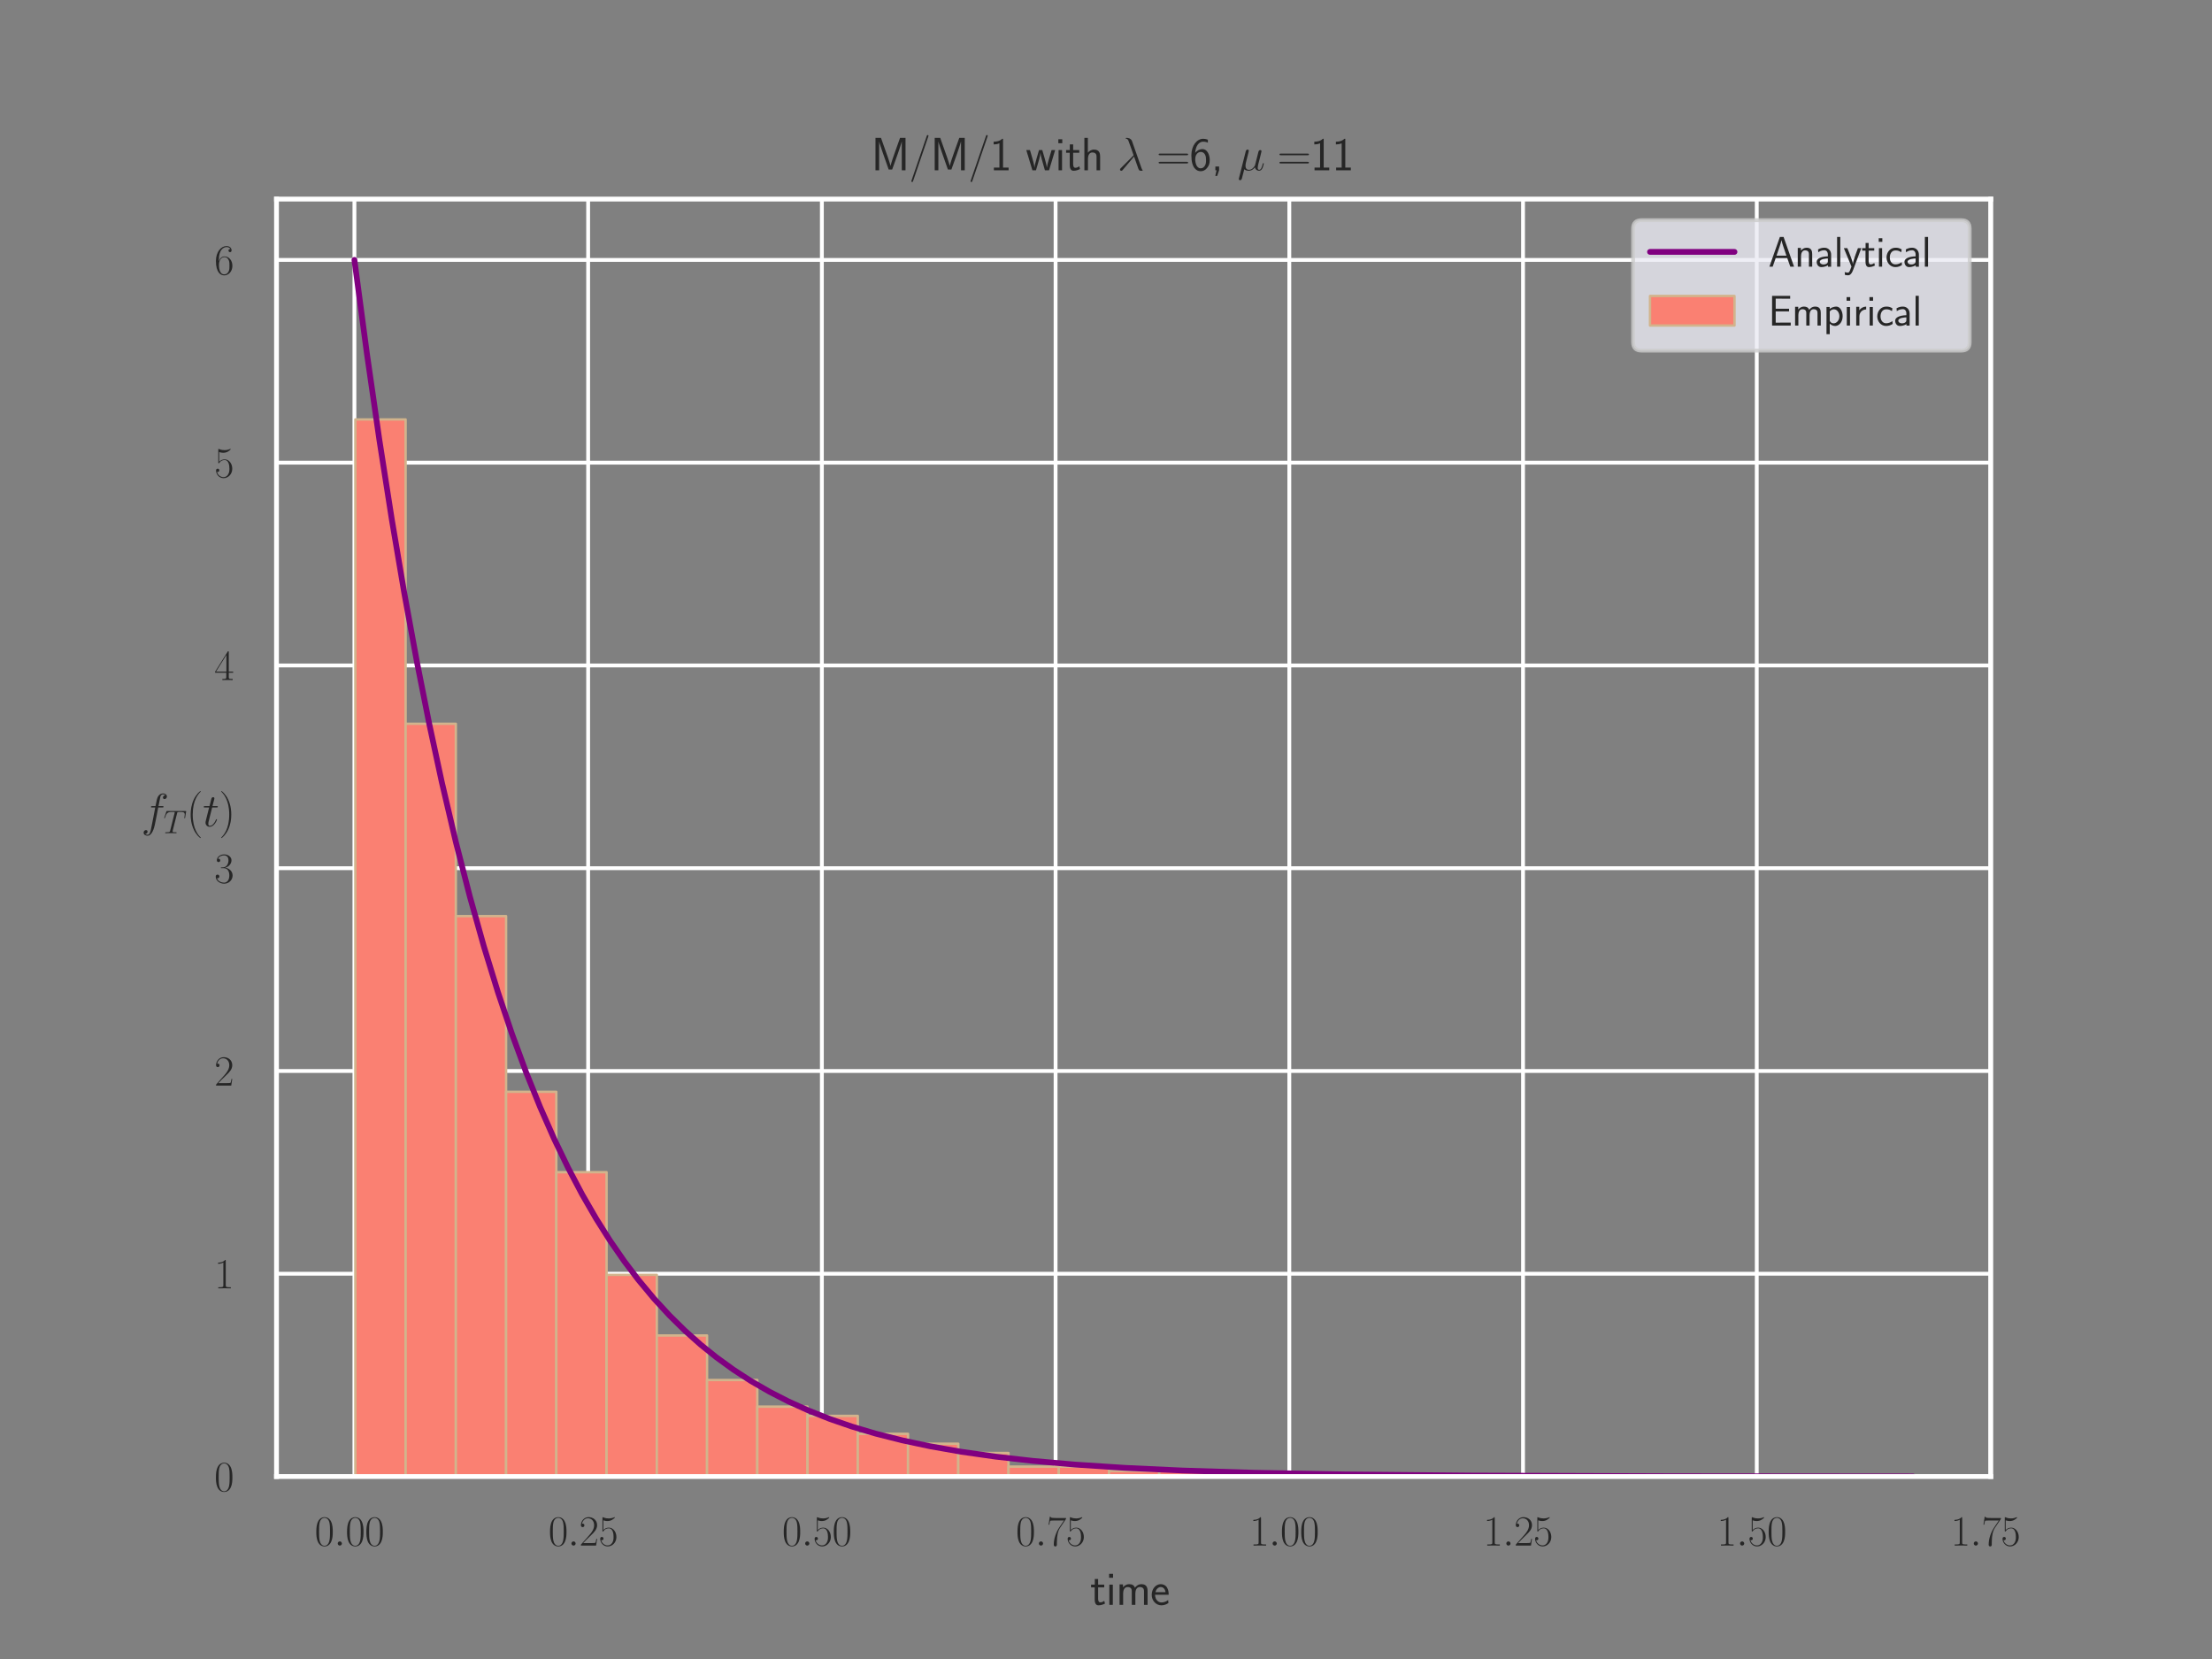 <?xml version="1.0" encoding="utf-8" standalone="no"?>
<!DOCTYPE svg PUBLIC "-//W3C//DTD SVG 1.1//EN"
  "http://www.w3.org/Graphics/SVG/1.1/DTD/svg11.dtd">
<svg xmlns:xlink="http://www.w3.org/1999/xlink" width="460.8pt" height="345.6pt" viewBox="0 0 460.8 345.6" xmlns="http://www.w3.org/2000/svg" version="1.1">
 <rect x="0" y="0" width="460.8" height="345.6" fill="#808080" stroke="none"/>
 <defs>
  <style type="text/css">*{stroke-linejoin: round; stroke-linecap: butt}</style>
 </defs>
 <g id="figure_1">
  <g id="patch_1">
   <path d="M 0 345.6 
L 460.8 345.6 
L 460.8 0 
L 0 0 
L 0 345.6 
z
" style="fill: none"/>
  </g>
  <g id="axes_1">
   <g id="patch_2">
    <path d="M 57.6 307.584 
L 414.72 307.584 
L 414.72 41.472 
L 57.6 41.472 
L 57.6 307.584 
z
" style="fill: none"/>
   </g>
   <g id="matplotlib.axis_1">
    <g id="xtick_1">
     <g id="line2d_1">
      <path d="M 73.833 307.584 
L 73.833 41.472 
" clip-path="url(#p1c83ffc268)" style="fill: none; stroke: #ffffff; stroke-width: 0.8; stroke-linecap: round"/>
     </g>
     <g id="text_1">
      <!-- $\mathdefault{0.00}$ -->
      <g style="fill: #262626" transform="translate(65.553 321.972) scale(0.088 -0.088)">
       <defs>
        <path id="CMR17-30" d="M 2688 2038 
C 2688 2430 2682 3099 2413 3613 
C 2176 4063 1798 4224 1466 4224 
C 1158 4224 768 4082 525 3620 
C 269 3137 243 2539 243 2038 
C 243 1671 250 1112 448 623 
C 723 -39 1216 -128 1466 -128 
C 1760 -128 2208 -7 2470 604 
C 2662 1048 2688 1568 2688 2038 
z
M 1466 -26 
C 1056 -26 813 328 723 816 
C 653 1196 653 1749 653 2109 
C 653 2604 653 3015 736 3407 
C 858 3954 1216 4121 1466 4121 
C 1728 4121 2067 3947 2189 3420 
C 2272 3054 2278 2623 2278 2109 
C 2278 1691 2278 1176 2202 797 
C 2067 96 1690 -26 1466 -26 
z
" transform="scale(0.016)"/>
        <path id="CMMI12-3a" d="M 1178 307 
C 1178 492 1024 620 870 620 
C 685 620 557 467 557 313 
C 557 128 710 0 864 0 
C 1050 0 1178 153 1178 307 
z
" transform="scale(0.016)"/>
       </defs>
       <use xlink:href="#CMR17-30" transform="scale(0.996)"/>
       <use xlink:href="#CMMI12-3a" transform="translate(45.69 0) scale(0.996)"/>
       <use xlink:href="#CMR17-30" transform="translate(72.788 0) scale(0.996)"/>
       <use xlink:href="#CMR17-30" transform="translate(118.478 0) scale(0.996)"/>
      </g>
     </g>
    </g>
    <g id="xtick_2">
     <g id="line2d_2">
      <path d="M 122.521 307.584 
L 122.521 41.472 
" clip-path="url(#p1c83ffc268)" style="fill: none; stroke: #ffffff; stroke-width: 0.8; stroke-linecap: round"/>
     </g>
     <g id="text_2">
      <!-- $\mathdefault{0.25}$ -->
      <g style="fill: #262626" transform="translate(114.241 321.972) scale(0.088 -0.088)">
       <defs>
        <path id="CMR17-32" d="M 2669 990 
L 2554 990 
C 2490 537 2438 460 2413 422 
C 2381 371 1920 371 1830 371 
L 602 371 
C 832 620 1280 1073 1824 1596 
C 2214 1966 2669 2400 2669 3033 
C 2669 3788 2067 4224 1395 4224 
C 691 4224 262 3603 262 3027 
C 262 2777 448 2745 525 2745 
C 589 2745 781 2783 781 3007 
C 781 3206 614 3264 525 3264 
C 486 3264 448 3257 422 3244 
C 544 3788 915 4057 1306 4057 
C 1862 4057 2227 3616 2227 3033 
C 2227 2477 1901 1998 1536 1583 
L 262 147 
L 262 0 
L 2515 0 
L 2669 990 
z
" transform="scale(0.016)"/>
        <path id="CMR17-35" d="M 730 3750 
C 794 3724 1056 3641 1325 3641 
C 1920 3641 2246 3961 2432 4140 
C 2432 4191 2432 4224 2394 4224 
C 2387 4224 2374 4224 2323 4198 
C 2099 4102 1837 4032 1517 4032 
C 1325 4032 1037 4055 723 4191 
C 653 4224 640 4224 634 4224 
C 602 4224 595 4217 595 4090 
L 595 2231 
C 595 2113 595 2080 659 2080 
C 691 2080 704 2093 736 2139 
C 941 2435 1222 2560 1542 2560 
C 1766 2560 2246 2415 2246 1293 
C 2246 1087 2246 716 2054 422 
C 1894 159 1645 25 1370 25 
C 947 25 518 319 403 812 
C 429 806 480 793 506 793 
C 589 793 749 838 749 1036 
C 749 1209 627 1280 506 1280 
C 358 1280 262 1190 262 1011 
C 262 454 704 -128 1382 -128 
C 2042 -128 2669 441 2669 1267 
C 2669 2054 2170 2662 1549 2662 
C 1222 2662 947 2540 730 2304 
L 730 3750 
z
" transform="scale(0.016)"/>
       </defs>
       <use xlink:href="#CMR17-30" transform="scale(0.996)"/>
       <use xlink:href="#CMMI12-3a" transform="translate(45.69 0) scale(0.996)"/>
       <use xlink:href="#CMR17-32" transform="translate(72.788 0) scale(0.996)"/>
       <use xlink:href="#CMR17-35" transform="translate(118.478 0) scale(0.996)"/>
      </g>
     </g>
    </g>
    <g id="xtick_3">
     <g id="line2d_3">
      <path d="M 171.21 307.584 
L 171.21 41.472 
" clip-path="url(#p1c83ffc268)" style="fill: none; stroke: #ffffff; stroke-width: 0.8; stroke-linecap: round"/>
     </g>
     <g id="text_3">
      <!-- $\mathdefault{0.50}$ -->
      <g style="fill: #262626" transform="translate(162.929 321.972) scale(0.088 -0.088)">
       <use xlink:href="#CMR17-30" transform="scale(0.996)"/>
       <use xlink:href="#CMMI12-3a" transform="translate(45.69 0) scale(0.996)"/>
       <use xlink:href="#CMR17-35" transform="translate(72.788 0) scale(0.996)"/>
       <use xlink:href="#CMR17-30" transform="translate(118.478 0) scale(0.996)"/>
      </g>
     </g>
    </g>
    <g id="xtick_4">
     <g id="line2d_4">
      <path d="M 219.898 307.584 
L 219.898 41.472 
" clip-path="url(#p1c83ffc268)" style="fill: none; stroke: #ffffff; stroke-width: 0.8; stroke-linecap: round"/>
     </g>
     <g id="text_4">
      <!-- $\mathdefault{0.75}$ -->
      <g style="fill: #262626" transform="translate(211.618 321.972) scale(0.088 -0.088)">
       <defs>
        <path id="CMR17-37" d="M 2886 3955 
L 2886 4096 
L 1382 4096 
C 634 4096 621 4166 595 4288 
L 480 4288 
L 294 3104 
L 410 3104 
C 429 3226 474 3552 550 3673 
C 589 3724 1062 3724 1171 3724 
L 2579 3724 
L 1869 2670 
C 1395 1961 1069 1003 1069 166 
C 1069 89 1069 -128 1299 -128 
C 1530 -128 1530 89 1530 172 
L 1530 466 
C 1530 1514 1709 2204 2003 2644 
L 2886 3955 
z
" transform="scale(0.016)"/>
       </defs>
       <use xlink:href="#CMR17-30" transform="scale(0.996)"/>
       <use xlink:href="#CMMI12-3a" transform="translate(45.69 0) scale(0.996)"/>
       <use xlink:href="#CMR17-37" transform="translate(72.788 0) scale(0.996)"/>
       <use xlink:href="#CMR17-35" transform="translate(118.478 0) scale(0.996)"/>
      </g>
     </g>
    </g>
    <g id="xtick_5">
     <g id="line2d_5">
      <path d="M 268.587 307.584 
L 268.587 41.472 
" clip-path="url(#p1c83ffc268)" style="fill: none; stroke: #ffffff; stroke-width: 0.8; stroke-linecap: round"/>
     </g>
     <g id="text_5">
      <!-- $\mathdefault{1.00}$ -->
      <g style="fill: #262626" transform="translate(260.306 321.972) scale(0.088 -0.088)">
       <defs>
        <path id="CMR17-31" d="M 1702 4083 
C 1702 4217 1696 4224 1606 4224 
C 1357 3927 979 3833 621 3820 
C 602 3820 570 3820 563 3808 
C 557 3795 557 3782 557 3648 
C 755 3648 1088 3686 1344 3839 
L 1344 467 
C 1344 243 1331 166 781 166 
L 589 166 
L 589 0 
C 896 6 1216 12 1523 12 
C 1830 12 2150 6 2458 0 
L 2458 166 
L 2266 166 
C 1715 166 1702 236 1702 467 
L 1702 4083 
z
" transform="scale(0.016)"/>
       </defs>
       <use xlink:href="#CMR17-31" transform="scale(0.996)"/>
       <use xlink:href="#CMMI12-3a" transform="translate(45.69 0) scale(0.996)"/>
       <use xlink:href="#CMR17-30" transform="translate(72.788 0) scale(0.996)"/>
       <use xlink:href="#CMR17-30" transform="translate(118.478 0) scale(0.996)"/>
      </g>
     </g>
    </g>
    <g id="xtick_6">
     <g id="line2d_6">
      <path d="M 317.275 307.584 
L 317.275 41.472 
" clip-path="url(#p1c83ffc268)" style="fill: none; stroke: #ffffff; stroke-width: 0.8; stroke-linecap: round"/>
     </g>
     <g id="text_6">
      <!-- $\mathdefault{1.25}$ -->
      <g style="fill: #262626" transform="translate(308.995 321.972) scale(0.088 -0.088)">
       <use xlink:href="#CMR17-31" transform="scale(0.996)"/>
       <use xlink:href="#CMMI12-3a" transform="translate(45.69 0) scale(0.996)"/>
       <use xlink:href="#CMR17-32" transform="translate(72.788 0) scale(0.996)"/>
       <use xlink:href="#CMR17-35" transform="translate(118.478 0) scale(0.996)"/>
      </g>
     </g>
    </g>
    <g id="xtick_7">
     <g id="line2d_7">
      <path d="M 365.963 307.584 
L 365.963 41.472 
" clip-path="url(#p1c83ffc268)" style="fill: none; stroke: #ffffff; stroke-width: 0.8; stroke-linecap: round"/>
     </g>
     <g id="text_7">
      <!-- $\mathdefault{1.50}$ -->
      <g style="fill: #262626" transform="translate(357.683 321.972) scale(0.088 -0.088)">
       <use xlink:href="#CMR17-31" transform="scale(0.996)"/>
       <use xlink:href="#CMMI12-3a" transform="translate(45.69 0) scale(0.996)"/>
       <use xlink:href="#CMR17-35" transform="translate(72.788 0) scale(0.996)"/>
       <use xlink:href="#CMR17-30" transform="translate(118.478 0) scale(0.996)"/>
      </g>
     </g>
    </g>
    <g id="xtick_8">
     <g id="line2d_8">
      <path d="M 414.652 307.584 
L 414.652 41.472 
" clip-path="url(#p1c83ffc268)" style="fill: none; stroke: #ffffff; stroke-width: 0.8; stroke-linecap: round"/>
     </g>
     <g id="text_8">
      <!-- $\mathdefault{1.75}$ -->
      <g style="fill: #262626" transform="translate(406.372 321.972) scale(0.088 -0.088)">
       <use xlink:href="#CMR17-31" transform="scale(0.996)"/>
       <use xlink:href="#CMMI12-3a" transform="translate(45.69 0) scale(0.996)"/>
       <use xlink:href="#CMR17-37" transform="translate(72.788 0) scale(0.996)"/>
       <use xlink:href="#CMR17-35" transform="translate(118.478 0) scale(0.996)"/>
      </g>
     </g>
    </g>
    <g id="text_9">
     <!-- time -->
     <g style="fill: #262626" transform="translate(227.124 334.319) scale(0.096 -0.096)">
      <defs>
       <path id="CMSS17-74" d="M 1069 2380 
L 1901 2380 
L 1901 2752 
L 1069 2752 
L 1069 3520 
L 614 3520 
L 614 2752 
L 109 2752 
L 109 2380 
L 602 2380 
L 602 751 
C 602 384 685 -64 1107 -64 
C 1427 -64 1722 25 2003 172 
L 1901 551 
C 1747 416 1562 339 1363 339 
C 1082 339 1069 699 1069 860 
L 1069 2380 
z
" transform="scale(0.016)"/>
       <path id="CMSS17-69" d="M 979 4224 
L 442 4224 
L 442 3686 
L 979 3686 
L 979 4224 
z
M 947 2752 
L 474 2752 
L 474 0 
L 947 0 
L 947 2752 
z
" transform="scale(0.016)"/>
       <path id="CMSS17-6d" d="M 4288 1878 
C 4288 2309 4179 2816 3462 2816 
C 2982 2816 2694 2515 2566 2328 
C 2451 2668 2182 2816 1798 2816 
C 1363 2816 1088 2566 941 2386 
L 941 2783 
L 474 2783 
L 474 0 
L 960 0 
L 960 1556 
C 960 1936 1101 2425 1555 2425 
C 2138 2425 2138 2013 2138 1826 
L 2138 0 
L 2624 0 
L 2624 1556 
C 2624 1936 2765 2425 3219 2425 
C 3802 2425 3802 2013 3802 1826 
L 3802 0 
L 4288 0 
L 4288 1878 
z
" transform="scale(0.016)"/>
       <path id="CMSS17-65" d="M 2502 1375 
C 2502 1587 2490 2001 2285 2347 
C 2061 2713 1696 2816 1421 2816 
C 755 2816 192 2184 192 1363 
C 192 579 774 -64 1510 -64 
C 1798 -64 2150 19 2470 249 
C 2470 275 2458 414 2451 421 
C 2451 433 2432 629 2432 655 
C 2125 408 1773 326 1517 326 
C 1107 326 666 667 646 1375 
L 2502 1375 
z
M 698 1728 
C 781 2086 1062 2425 1421 2425 
C 1517 2425 1965 2412 2080 1728 
L 698 1728 
z
" transform="scale(0.016)"/>
      </defs>
      <use xlink:href="#CMSS17-74" transform="scale(0.996)"/>
      <use xlink:href="#CMSS17-69" transform="translate(33.832 0) scale(0.996)"/>
      <use xlink:href="#CMSS17-6d" transform="translate(56.012 0) scale(0.996)"/>
      <use xlink:href="#CMSS17-65" transform="translate(130.242 0) scale(0.996)"/>
     </g>
    </g>
   </g>
   <g id="matplotlib.axis_2">
    <g id="ytick_1">
     <g id="line2d_9">
      <path d="M 57.6 307.584 
L 414.72 307.584 
" clip-path="url(#p1c83ffc268)" style="fill: none; stroke: #ffffff; stroke-width: 0.8; stroke-linecap: round"/>
     </g>
     <g id="text_10">
      <!-- $\mathdefault{0}$ -->
      <g style="fill: #262626" transform="translate(44.642 310.628) scale(0.088 -0.088)">
       <use xlink:href="#CMR17-30" transform="scale(0.996)"/>
      </g>
     </g>
    </g>
    <g id="ytick_2">
     <g id="line2d_10">
      <path d="M 57.6 265.344 
L 414.72 265.344 
" clip-path="url(#p1c83ffc268)" style="fill: none; stroke: #ffffff; stroke-width: 0.8; stroke-linecap: round"/>
     </g>
     <g id="text_11">
      <!-- $\mathdefault{1}$ -->
      <g style="fill: #262626" transform="translate(44.642 268.388) scale(0.088 -0.088)">
       <use xlink:href="#CMR17-31" transform="scale(0.996)"/>
      </g>
     </g>
    </g>
    <g id="ytick_3">
     <g id="line2d_11">
      <path d="M 57.6 223.104 
L 414.72 223.104 
" clip-path="url(#p1c83ffc268)" style="fill: none; stroke: #ffffff; stroke-width: 0.8; stroke-linecap: round"/>
     </g>
     <g id="text_12">
      <!-- $\mathdefault{2}$ -->
      <g style="fill: #262626" transform="translate(44.642 226.148) scale(0.088 -0.088)">
       <use xlink:href="#CMR17-32" transform="scale(0.996)"/>
      </g>
     </g>
    </g>
    <g id="ytick_4">
     <g id="line2d_12">
      <path d="M 57.6 180.864 
L 414.72 180.864 
" clip-path="url(#p1c83ffc268)" style="fill: none; stroke: #ffffff; stroke-width: 0.8; stroke-linecap: round"/>
     </g>
     <g id="text_13">
      <!-- $\mathdefault{3}$ -->
      <g style="fill: #262626" transform="translate(44.642 183.908) scale(0.088 -0.088)">
       <defs>
        <path id="CMR17-33" d="M 1414 2176 
C 1984 2176 2234 1673 2234 1094 
C 2234 322 1824 25 1453 25 
C 1114 25 563 193 390 691 
C 422 678 454 678 486 678 
C 640 678 755 780 755 947 
C 755 1132 614 1216 486 1216 
C 378 1216 211 1164 211 927 
C 211 335 787 -128 1466 -128 
C 2176 -128 2720 432 2720 1087 
C 2720 1718 2208 2176 1600 2246 
C 2086 2347 2554 2776 2554 3353 
C 2554 3856 2048 4224 1472 4224 
C 890 4224 378 3862 378 3347 
C 378 3123 544 3084 627 3084 
C 762 3084 877 3167 877 3334 
C 877 3500 762 3584 627 3584 
C 602 3584 570 3584 544 3571 
C 730 3999 1235 4076 1459 4076 
C 1683 4076 2106 3966 2106 3347 
C 2106 3167 2080 2851 1862 2574 
C 1670 2329 1453 2316 1242 2297 
C 1210 2297 1062 2284 1037 2284 
C 992 2278 966 2272 966 2227 
C 966 2182 973 2176 1101 2176 
L 1414 2176 
z
" transform="scale(0.016)"/>
       </defs>
       <use xlink:href="#CMR17-33" transform="scale(0.996)"/>
      </g>
     </g>
    </g>
    <g id="ytick_5">
     <g id="line2d_13">
      <path d="M 57.6 138.624 
L 414.72 138.624 
" clip-path="url(#p1c83ffc268)" style="fill: none; stroke: #ffffff; stroke-width: 0.8; stroke-linecap: round"/>
     </g>
     <g id="text_14">
      <!-- $\mathdefault{4}$ -->
      <g style="fill: #262626" transform="translate(44.642 141.668) scale(0.088 -0.088)">
       <defs>
        <path id="CMR17-34" d="M 2150 4147 
C 2150 4281 2144 4288 2029 4288 
L 128 1254 
L 128 1088 
L 1779 1088 
L 1779 460 
C 1779 230 1766 166 1318 166 
L 1197 166 
L 1197 0 
C 1402 12 1747 12 1965 12 
C 2182 12 2528 12 2733 0 
L 2733 166 
L 2611 166 
C 2163 166 2150 230 2150 460 
L 2150 1088 
L 2803 1088 
L 2803 1254 
L 2150 1254 
L 2150 4147 
z
M 1798 3723 
L 1798 1254 
L 256 1254 
L 1798 3723 
z
" transform="scale(0.016)"/>
       </defs>
       <use xlink:href="#CMR17-34" transform="scale(0.996)"/>
      </g>
     </g>
    </g>
    <g id="ytick_6">
     <g id="line2d_14">
      <path d="M 57.6 96.384 
L 414.72 96.384 
" clip-path="url(#p1c83ffc268)" style="fill: none; stroke: #ffffff; stroke-width: 0.8; stroke-linecap: round"/>
     </g>
     <g id="text_15">
      <!-- $\mathdefault{5}$ -->
      <g style="fill: #262626" transform="translate(44.642 99.428) scale(0.088 -0.088)">
       <use xlink:href="#CMR17-35" transform="scale(0.996)"/>
      </g>
     </g>
    </g>
    <g id="ytick_7">
     <g id="line2d_15">
      <path d="M 57.6 54.144 
L 414.72 54.144 
" clip-path="url(#p1c83ffc268)" style="fill: none; stroke: #ffffff; stroke-width: 0.8; stroke-linecap: round"/>
     </g>
     <g id="text_16">
      <!-- $\mathdefault{6}$ -->
      <g style="fill: #262626" transform="translate(44.642 57.188) scale(0.088 -0.088)">
       <defs>
        <path id="CMR17-36" d="M 678 2198 
C 678 3712 1395 4076 1811 4076 
C 1946 4076 2272 4049 2400 3782 
C 2298 3782 2106 3782 2106 3558 
C 2106 3385 2246 3328 2336 3328 
C 2394 3328 2566 3353 2566 3571 
C 2566 3987 2246 4224 1805 4224 
C 1043 4224 243 3411 243 2011 
C 243 257 966 -128 1478 -128 
C 2099 -128 2688 431 2688 1295 
C 2688 2101 2170 2688 1517 2688 
C 1126 2688 838 2430 678 1979 
L 678 2198 
z
M 1478 25 
C 691 25 691 1212 691 1450 
C 691 1914 909 2585 1504 2585 
C 1613 2585 1926 2585 2138 2140 
C 2253 1889 2253 1624 2253 1302 
C 2253 954 2253 696 2118 438 
C 1978 173 1773 25 1478 25 
z
" transform="scale(0.016)"/>
       </defs>
       <use xlink:href="#CMR17-36" transform="scale(0.996)"/>
      </g>
     </g>
    </g>
    <g id="text_17">
     <!-- $f_T(t)$ -->
     <g style="fill: #262626" transform="translate(29.421 172.137) scale(0.096 -0.096)">
      <defs>
       <path id="CMMI12-66" d="M 2854 2566 
C 2982 2566 3034 2566 3034 2687 
C 3034 2752 2982 2752 2867 2752 
L 2349 2752 
C 2470 3398 2560 3846 2611 4051 
C 2650 4204 2784 4351 2950 4351 
C 3085 4351 3219 4294 3283 4236 
C 3034 4211 2957 4025 2957 3916 
C 2957 3788 3053 3712 3174 3712 
C 3302 3712 3494 3820 3494 4064 
C 3494 4332 3226 4480 2944 4480 
C 2669 4480 2400 4275 2272 4025 
C 2157 3801 2093 3573 1946 2752 
L 1517 2752 
C 1395 2752 1331 2752 1331 2636 
C 1331 2566 1370 2566 1498 2566 
L 1907 2566 
C 1792 1977 1530 545 1382 -132 
C 1274 -685 1178 -1152 858 -1152 
C 838 -1152 653 -1152 538 -1031 
C 864 -1005 864 -724 864 -717 
C 864 -589 768 -512 646 -512 
C 518 -512 326 -621 326 -865 
C 326 -1140 608 -1280 858 -1280 
C 1510 -1280 1779 -113 1850 203 
C 1965 691 2278 2376 2310 2566 
L 2854 2566 
z
" transform="scale(0.016)"/>
       <path id="CMMI12-54" d="M 2669 3886 
C 2707 4038 2720 4096 2816 4121 
C 2867 4134 3078 4134 3213 4134 
C 3853 4134 4154 4109 4154 3612 
C 4154 3516 4128 3274 4090 3038 
L 4083 2962 
C 4083 2937 4109 2898 4147 2898 
C 4211 2898 4211 2930 4230 3032 
L 4416 4159 
C 4429 4217 4429 4230 4429 4249 
C 4429 4319 4390 4319 4262 4319 
L 762 4319 
C 614 4319 608 4313 570 4198 
L 179 3051 
C 173 3038 154 2968 154 2962 
C 154 2930 179 2898 218 2898 
C 269 2898 282 2924 307 3007 
C 576 3777 710 4134 1562 4134 
L 1990 4134 
C 2144 4134 2208 4134 2208 4064 
C 2208 4045 2208 4032 2176 3917 
L 1318 497 
C 1254 249 1242 185 563 185 
C 403 185 358 185 358 64 
C 358 0 429 0 461 0 
C 621 0 787 12 947 12 
L 1946 12 
C 2106 12 2278 0 2438 0 
C 2509 0 2573 0 2573 121 
C 2573 185 2528 185 2362 185 
C 1786 185 1786 242 1786 338 
C 1786 344 1786 389 1811 491 
L 2669 3886 
z
" transform="scale(0.016)"/>
       <path id="CMR17-28" d="M 1958 -1562 
C 1958 -1556 1958 -1543 1939 -1524 
C 1645 -1223 858 -403 858 1596 
C 858 3595 1632 4408 1946 4729 
C 1946 4735 1958 4748 1958 4767 
C 1958 4787 1939 4800 1914 4800 
C 1843 4800 1299 4325 986 3620 
C 666 2909 576 2218 576 1603 
C 576 1141 621 360 1005 -467 
C 1312 -1133 1837 -1600 1914 -1600 
C 1946 -1600 1958 -1588 1958 -1562 
z
" transform="scale(0.016)"/>
       <path id="CMMI12-74" d="M 1286 2566 
L 1875 2566 
C 1997 2566 2061 2566 2061 2681 
C 2061 2752 2022 2752 1894 2752 
L 1331 2752 
L 1568 3664 
C 1594 3752 1594 3764 1594 3808 
C 1594 3910 1510 3968 1427 3968 
C 1376 3968 1229 3948 1178 3746 
L 928 2752 
L 326 2752 
C 198 2752 141 2752 141 2630 
C 141 2566 186 2566 307 2566 
L 877 2566 
L 454 881 
C 403 657 384 593 384 510 
C 384 210 595 -64 954 -64 
C 1600 -64 1946 868 1946 913 
C 1946 951 1920 970 1882 970 
C 1869 970 1843 970 1830 944 
C 1824 938 1818 932 1773 830 
C 1638 510 1344 64 973 64 
C 781 64 768 223 768 364 
C 768 370 768 491 787 568 
L 1286 2566 
z
" transform="scale(0.016)"/>
       <path id="CMR17-29" d="M 1683 1596 
C 1683 2057 1638 2839 1254 3665 
C 947 4332 422 4800 346 4800 
C 326 4800 301 4793 301 4761 
C 301 4748 307 4742 314 4729 
C 621 4408 1402 3595 1402 1603 
C 1402 -396 627 -1210 314 -1530 
C 307 -1543 301 -1549 301 -1562 
C 301 -1594 326 -1600 346 -1600 
C 416 -1600 960 -1127 1274 -422 
C 1594 289 1683 981 1683 1596 
z
" transform="scale(0.016)"/>
      </defs>
      <use xlink:href="#CMMI12-66" transform="scale(0.996)"/>
      <use xlink:href="#CMMI12-54" transform="translate(48.083 -14.944) scale(0.697)"/>
      <use xlink:href="#CMR17-28" transform="translate(98.088 0) scale(0.996)"/>
      <use xlink:href="#CMMI12-74" transform="translate(133.368 0) scale(0.996)"/>
      <use xlink:href="#CMR17-29" transform="translate(168.595 0) scale(0.996)"/>
     </g>
    </g>
   </g>
   <g id="patch_3">
    <path d="M 74.027 307.584 
L 84.494 307.584 
L 84.494 87.381 
L 74.027 87.381 
z
" clip-path="url(#p1c83ffc268)" style="fill: #fa8072; stroke: #d2b48c; stroke-width: 0.5; stroke-linejoin: miter"/>
   </g>
   <g id="patch_4">
    <path d="M 84.494 307.584 
L 94.96 307.584 
L 94.96 150.775 
L 84.494 150.775 
z
" clip-path="url(#p1c83ffc268)" style="fill: #fa8072; stroke: #d2b48c; stroke-width: 0.5; stroke-linejoin: miter"/>
   </g>
   <g id="patch_5">
    <path d="M 94.96 307.584 
L 105.427 307.584 
L 105.427 190.847 
L 94.96 190.847 
z
" clip-path="url(#p1c83ffc268)" style="fill: #fa8072; stroke: #d2b48c; stroke-width: 0.5; stroke-linejoin: miter"/>
   </g>
   <g id="patch_6">
    <path d="M 105.427 307.584 
L 115.893 307.584 
L 115.893 227.44 
L 105.427 227.44 
z
" clip-path="url(#p1c83ffc268)" style="fill: #fa8072; stroke: #d2b48c; stroke-width: 0.5; stroke-linejoin: miter"/>
   </g>
   <g id="patch_7">
    <path d="M 115.893 307.584 
L 126.36 307.584 
L 126.36 244.19 
L 115.893 244.19 
z
" clip-path="url(#p1c83ffc268)" style="fill: #fa8072; stroke: #d2b48c; stroke-width: 0.5; stroke-linejoin: miter"/>
   </g>
   <g id="patch_8">
    <path d="M 126.36 307.584 
L 136.826 307.584 
L 136.826 265.579 
L 126.36 265.579 
z
" clip-path="url(#p1c83ffc268)" style="fill: #fa8072; stroke: #d2b48c; stroke-width: 0.5; stroke-linejoin: miter"/>
   </g>
   <g id="patch_9">
    <path d="M 136.826 307.584 
L 147.293 307.584 
L 147.293 278.206 
L 136.826 278.206 
z
" clip-path="url(#p1c83ffc268)" style="fill: #fa8072; stroke: #d2b48c; stroke-width: 0.5; stroke-linejoin: miter"/>
   </g>
   <g id="patch_10">
    <path d="M 147.293 307.584 
L 157.759 307.584 
L 157.759 287.484 
L 147.293 287.484 
z
" clip-path="url(#p1c83ffc268)" style="fill: #fa8072; stroke: #d2b48c; stroke-width: 0.5; stroke-linejoin: miter"/>
   </g>
   <g id="patch_11">
    <path d="M 157.759 307.584 
L 168.225 307.584 
L 168.225 293.024 
L 157.759 293.024 
z
" clip-path="url(#p1c83ffc268)" style="fill: #fa8072; stroke: #d2b48c; stroke-width: 0.5; stroke-linejoin: miter"/>
   </g>
   <g id="patch_12">
    <path d="M 168.225 307.584 
L 178.692 307.584 
L 178.692 294.957 
L 168.225 294.957 
z
" clip-path="url(#p1c83ffc268)" style="fill: #fa8072; stroke: #d2b48c; stroke-width: 0.5; stroke-linejoin: miter"/>
   </g>
   <g id="patch_13">
    <path d="M 178.692 307.584 
L 189.158 307.584 
L 189.158 298.693 
L 178.692 298.693 
z
" clip-path="url(#p1c83ffc268)" style="fill: #fa8072; stroke: #d2b48c; stroke-width: 0.5; stroke-linejoin: miter"/>
   </g>
   <g id="patch_14">
    <path d="M 189.158 307.584 
L 199.625 307.584 
L 199.625 300.755 
L 189.158 300.755 
z
" clip-path="url(#p1c83ffc268)" style="fill: #fa8072; stroke: #d2b48c; stroke-width: 0.5; stroke-linejoin: miter"/>
   </g>
   <g id="patch_15">
    <path d="M 199.625 307.584 
L 210.091 307.584 
L 210.091 302.688 
L 199.625 302.688 
z
" clip-path="url(#p1c83ffc268)" style="fill: #fa8072; stroke: #d2b48c; stroke-width: 0.5; stroke-linejoin: miter"/>
   </g>
   <g id="patch_16">
    <path d="M 210.091 307.584 
L 220.558 307.584 
L 220.558 305.522 
L 210.091 305.522 
z
" clip-path="url(#p1c83ffc268)" style="fill: #fa8072; stroke: #d2b48c; stroke-width: 0.5; stroke-linejoin: miter"/>
   </g>
   <g id="patch_17">
    <path d="M 220.558 307.584 
L 231.024 307.584 
L 231.024 305.522 
L 220.558 305.522 
z
" clip-path="url(#p1c83ffc268)" style="fill: #fa8072; stroke: #d2b48c; stroke-width: 0.5; stroke-linejoin: miter"/>
   </g>
   <g id="patch_18">
    <path d="M 231.024 307.584 
L 241.491 307.584 
L 241.491 306.424 
L 231.024 306.424 
z
" clip-path="url(#p1c83ffc268)" style="fill: #fa8072; stroke: #d2b48c; stroke-width: 0.5; stroke-linejoin: miter"/>
   </g>
   <g id="patch_19">
    <path d="M 241.491 307.584 
L 251.957 307.584 
L 251.957 306.296 
L 241.491 306.296 
z
" clip-path="url(#p1c83ffc268)" style="fill: #fa8072; stroke: #d2b48c; stroke-width: 0.5; stroke-linejoin: miter"/>
   </g>
   <g id="patch_20">
    <path d="M 251.957 307.584 
L 262.423 307.584 
L 262.423 306.94 
L 251.957 306.94 
z
" clip-path="url(#p1c83ffc268)" style="fill: #fa8072; stroke: #d2b48c; stroke-width: 0.5; stroke-linejoin: miter"/>
   </g>
   <g id="patch_21">
    <path d="M 262.423 307.584 
L 272.89 307.584 
L 272.89 306.811 
L 262.423 306.811 
z
" clip-path="url(#p1c83ffc268)" style="fill: #fa8072; stroke: #d2b48c; stroke-width: 0.5; stroke-linejoin: miter"/>
   </g>
   <g id="patch_22">
    <path d="M 272.89 307.584 
L 283.356 307.584 
L 283.356 307.326 
L 272.89 307.326 
z
" clip-path="url(#p1c83ffc268)" style="fill: #fa8072; stroke: #d2b48c; stroke-width: 0.5; stroke-linejoin: miter"/>
   </g>
   <g id="patch_23">
    <path d="M 283.356 307.584 
L 293.823 307.584 
L 293.823 307.197 
L 283.356 307.197 
z
" clip-path="url(#p1c83ffc268)" style="fill: #fa8072; stroke: #d2b48c; stroke-width: 0.5; stroke-linejoin: miter"/>
   </g>
   <g id="patch_24">
    <path d="M 293.823 307.584 
L 304.289 307.584 
L 304.289 307.197 
L 293.823 307.197 
z
" clip-path="url(#p1c83ffc268)" style="fill: #fa8072; stroke: #d2b48c; stroke-width: 0.5; stroke-linejoin: miter"/>
   </g>
   <g id="patch_25">
    <path d="M 304.289 307.584 
L 314.756 307.584 
L 314.756 307.584 
L 304.289 307.584 
z
" clip-path="url(#p1c83ffc268)" style="fill: #fa8072; stroke: #d2b48c; stroke-width: 0.5; stroke-linejoin: miter"/>
   </g>
   <g id="patch_26">
    <path d="M 314.756 307.584 
L 325.222 307.584 
L 325.222 307.584 
L 314.756 307.584 
z
" clip-path="url(#p1c83ffc268)" style="fill: #fa8072; stroke: #d2b48c; stroke-width: 0.5; stroke-linejoin: miter"/>
   </g>
   <g id="patch_27">
    <path d="M 325.222 307.584 
L 335.689 307.584 
L 335.689 307.584 
L 325.222 307.584 
z
" clip-path="url(#p1c83ffc268)" style="fill: #fa8072; stroke: #d2b48c; stroke-width: 0.5; stroke-linejoin: miter"/>
   </g>
   <g id="patch_28">
    <path d="M 335.689 307.584 
L 346.155 307.584 
L 346.155 307.584 
L 335.689 307.584 
z
" clip-path="url(#p1c83ffc268)" style="fill: #fa8072; stroke: #d2b48c; stroke-width: 0.5; stroke-linejoin: miter"/>
   </g>
   <g id="patch_29">
    <path d="M 346.155 307.584 
L 356.621 307.584 
L 356.621 307.455 
L 346.155 307.455 
z
" clip-path="url(#p1c83ffc268)" style="fill: #fa8072; stroke: #d2b48c; stroke-width: 0.5; stroke-linejoin: miter"/>
   </g>
   <g id="patch_30">
    <path d="M 356.621 307.584 
L 367.088 307.584 
L 367.088 307.455 
L 356.621 307.455 
z
" clip-path="url(#p1c83ffc268)" style="fill: #fa8072; stroke: #d2b48c; stroke-width: 0.5; stroke-linejoin: miter"/>
   </g>
   <g id="patch_31">
    <path d="M 367.088 307.584 
L 377.554 307.584 
L 377.554 307.584 
L 367.088 307.584 
z
" clip-path="url(#p1c83ffc268)" style="fill: #fa8072; stroke: #d2b48c; stroke-width: 0.5; stroke-linejoin: miter"/>
   </g>
   <g id="patch_32">
    <path d="M 377.554 307.584 
L 388.021 307.584 
L 388.021 307.584 
L 377.554 307.584 
z
" clip-path="url(#p1c83ffc268)" style="fill: #fa8072; stroke: #d2b48c; stroke-width: 0.5; stroke-linejoin: miter"/>
   </g>
   <g id="patch_33">
    <path d="M 388.021 307.584 
L 398.487 307.584 
L 398.487 307.455 
L 388.021 307.455 
z
" clip-path="url(#p1c83ffc268)" style="fill: #fa8072; stroke: #d2b48c; stroke-width: 0.5; stroke-linejoin: miter"/>
   </g>
   <g id="line2d_16">
    <path d="M 73.833 54.144 
L 76.433 73.652 
L 79.032 91.658 
L 81.632 108.279 
L 84.232 123.62 
L 86.832 137.78 
L 89.432 150.85 
L 92.032 162.914 
L 94.956 175.38 
L 97.881 186.772 
L 100.806 197.182 
L 103.731 206.695 
L 106.656 215.388 
L 109.58 223.333 
L 112.505 230.592 
L 115.43 237.226 
L 118.355 243.289 
L 121.28 248.829 
L 124.205 253.892 
L 127.129 258.518 
L 130.054 262.746 
L 132.979 266.61 
L 136.229 270.514 
L 139.479 274.045 
L 142.728 277.241 
L 145.978 280.131 
L 149.228 282.747 
L 152.803 285.337 
L 156.378 287.657 
L 160.277 289.913 
L 164.177 291.913 
L 168.402 293.826 
L 172.951 295.625 
L 177.501 297.189 
L 182.376 298.639 
L 187.901 300.039 
L 193.75 301.283 
L 200.25 302.426 
L 207.399 303.446 
L 215.199 304.33 
L 223.973 305.101 
L 234.373 305.781 
L 246.397 306.339 
L 261.346 306.799 
L 280.195 307.145 
L 306.518 307.389 
L 348.765 307.531 
L 398.487 307.573 
L 398.487 307.573 
" clip-path="url(#p1c83ffc268)" style="fill: none; stroke: #800080; stroke-width: 1.2; stroke-linecap: round"/>
   </g>
   <g id="patch_34">
    <path d="M 57.6 307.584 
L 57.6 41.472 
" style="fill: none; stroke: #ffffff; stroke-linejoin: miter; stroke-linecap: square"/>
   </g>
   <g id="patch_35">
    <path d="M 414.72 307.584 
L 414.72 41.472 
" style="fill: none; stroke: #ffffff; stroke-linejoin: miter; stroke-linecap: square"/>
   </g>
   <g id="patch_36">
    <path d="M 57.6 307.584 
L 414.72 307.584 
" style="fill: none; stroke: #ffffff; stroke-linejoin: miter; stroke-linecap: square"/>
   </g>
   <g id="patch_37">
    <path d="M 57.6 41.472 
L 414.72 41.472 
" style="fill: none; stroke: #ffffff; stroke-linejoin: miter; stroke-linecap: square"/>
   </g>
   <g id="text_18">
    <!-- M/M/1 with $\lambda =$6, $\mu = $11 -->
    <g style="fill: #262626" transform="translate(181.497 35.472) scale(0.096 -0.096)">
     <defs>
      <path id="CMSS17-4d" d="M 3194 2373 
L 2886 1476 
C 2835 1311 2662 795 2624 592 
L 2618 592 
C 2598 719 2560 853 2458 1177 
C 2400 1368 2336 1565 2272 1743 
L 1325 4416 
L 576 4416 
L 576 0 
L 1075 0 
L 1075 3899 
L 1082 3899 
C 1082 3893 1139 3613 1530 2500 
L 2374 102 
L 2848 102 
L 3610 2233 
C 3661 2379 3821 2843 3891 3066 
C 3955 3257 4115 3728 4154 3912 
L 4160 3912 
L 4160 0 
L 4666 0 
L 4666 4416 
L 3923 4416 
L 3194 2373 
z
" transform="scale(0.016)"/>
      <path id="CMSS17-2f" d="M 2637 4575 
C 2669 4658 2669 4671 2669 4684 
C 2669 4761 2611 4800 2560 4800 
C 2483 4800 2458 4748 2432 4671 
L 365 -1376 
C 333 -1460 333 -1472 333 -1485 
C 333 -1562 390 -1600 442 -1600 
C 518 -1600 544 -1549 570 -1472 
L 2637 4575 
z
" transform="scale(0.016)"/>
      <path id="CMSS17-31" d="M 1818 4288 
L 1696 4288 
C 1350 3949 947 3902 538 3891 
L 538 3520 
C 723 3526 1024 3539 1325 3673 
L 1325 371 
L 570 371 
L 570 0 
L 2573 0 
L 2573 371 
L 1818 371 
L 1818 4288 
z
" transform="scale(0.016)"/>
      <path id="CMSS17-77" d="M 4013 2752 
L 3526 2752 
L 3187 1600 
C 3117 1356 2918 684 2893 371 
L 2886 371 
C 2874 563 2765 1024 2586 1632 
L 2259 2752 
L 1818 2752 
L 1498 1657 
C 1338 1100 1216 627 1203 371 
L 1197 371 
C 1171 748 909 1632 870 1772 
L 582 2752 
L 83 2752 
L 915 0 
L 1402 0 
C 1734 1100 1990 1952 2010 2380 
C 2022 2169 2131 1715 2195 1491 
L 2618 0 
L 3181 0 
L 4013 2752 
z
" transform="scale(0.016)"/>
      <path id="CMSS17-68" d="M 2618 1878 
C 2618 2283 2522 2816 1798 2816 
C 1395 2816 1133 2617 947 2399 
L 947 4416 
L 474 4416 
L 474 0 
L 960 0 
L 960 1556 
C 960 1962 1114 2425 1549 2425 
C 2112 2425 2131 2045 2131 1826 
L 2131 0 
L 2618 0 
L 2618 1878 
z
" transform="scale(0.016)"/>
      <path id="CMMI12-15" d="M 1978 3963 
C 1818 4416 1312 4416 1229 4416 
C 1190 4416 1120 4416 1120 4351 
C 1120 4300 1158 4294 1190 4287 
C 1286 4275 1363 4262 1466 4078 
C 1530 3957 2189 2055 2189 2042 
C 2189 2036 2182 2029 2131 1978 
L 467 305 
C 390 229 339 178 339 95 
C 339 6 416 -71 518 -71 
C 544 -71 614 -58 653 -20 
C 755 76 1670 1190 2253 1877 
C 2419 1380 2624 795 2822 261 
C 2854 165 2886 76 2976 -7 
C 3040 -64 3053 -64 3232 -64 
L 3354 -64 
C 3379 -64 3424 -64 3424 -13 
C 3424 12 3418 19 3392 44 
C 3334 114 3290 229 3264 305 
L 1978 3963 
z
" transform="scale(0.016)"/>
      <path id="CMR17-3d" d="M 4115 2048 
C 4211 2048 4307 2048 4307 2156 
C 4307 2272 4198 2272 4090 2272 
L 512 2272 
C 403 2272 294 2272 294 2156 
C 294 2048 390 2048 486 2048 
L 4115 2048 
z
M 4090 927 
C 4198 927 4307 927 4307 1043 
C 4307 1152 4211 1152 4115 1152 
L 486 1152 
C 390 1152 294 1152 294 1043 
C 294 927 403 927 512 927 
L 4090 927 
z
" transform="scale(0.016)"/>
      <path id="CMSS17-36" d="M 2496 4159 
C 2227 4268 2035 4288 1856 4288 
C 1024 4288 250 3408 250 2023 
C 250 268 986 -128 1510 -128 
C 1798 -128 2086 -39 2362 281 
C 2643 619 2752 900 2752 1392 
C 2752 2183 2362 2886 1779 2886 
C 1357 2886 992 2662 768 2381 
C 832 3290 1254 3897 1862 3897 
C 2029 3897 2246 3871 2496 3760 
L 2496 4159 
z
M 774 1372 
C 774 1423 774 1455 781 1551 
C 781 2049 1069 2496 1536 2496 
C 1837 2496 1990 2336 2106 2138 
C 2240 1889 2246 1653 2246 1392 
C 2246 1143 2246 894 2099 638 
C 1978 441 1818 268 1510 268 
C 902 268 800 1117 774 1372 
z
" transform="scale(0.016)"/>
      <path id="CMSS17-2c" d="M 1088 6 
L 1088 512 
L 576 512 
L 576 0 
L 736 0 
L 570 -775 
L 826 -775 
L 1088 6 
z
" transform="scale(0.016)"/>
      <path id="CMMI12-16" d="M 922 140 
C 1082 -7 1318 -64 1536 -64 
C 1946 -64 2227 210 2374 408 
C 2438 70 2707 -64 2931 -64 
C 3123 -64 3277 51 3392 281 
C 3494 498 3584 887 3584 913 
C 3584 944 3558 970 3520 970 
C 3462 970 3456 938 3430 842 
C 3334 466 3213 64 2950 64 
C 2765 64 2752 229 2752 357 
C 2752 504 2810 734 2854 925 
L 3034 1615 
C 3059 1736 3130 2023 3162 2138 
C 3200 2291 3270 2566 3270 2591 
C 3270 2687 3194 2752 3098 2752 
C 3040 2752 2906 2726 2854 2534 
L 2406 759 
C 2374 632 2374 619 2291 517 
C 2214 408 1965 64 1562 64 
C 1203 64 1088 325 1088 625 
C 1088 811 1146 1034 1171 1143 
L 1459 2292 
C 1491 2413 1542 2617 1542 2656 
C 1542 2758 1459 2816 1376 2816 
C 1318 2816 1178 2796 1126 2592 
L 198 -1085 
C 192 -1116 179 -1154 179 -1191 
C 179 -1287 256 -1351 352 -1351 
C 538 -1351 576 -1204 621 -1029 
L 922 140 
z
" transform="scale(0.016)"/>
     </defs>
     <use xlink:href="#CMSS17-4d" transform="scale(0.996)"/>
     <use xlink:href="#CMSS17-2f" transform="translate(81.676 0) scale(0.996)"/>
     <use xlink:href="#CMSS17-4d" transform="translate(128.52 0) scale(0.996)"/>
     <use xlink:href="#CMSS17-2f" transform="translate(210.196 0) scale(0.996)"/>
     <use xlink:href="#CMSS17-31" transform="translate(257.039 0) scale(0.996)"/>
     <use xlink:href="#CMSS17-77" transform="translate(335.112 0) scale(0.996)"/>
     <use xlink:href="#CMSS17-69" transform="translate(398.932 0) scale(0.996)"/>
     <use xlink:href="#CMSS17-74" transform="translate(421.112 0) scale(0.996)"/>
     <use xlink:href="#CMSS17-68" transform="translate(454.944 0) scale(0.996)"/>
     <use xlink:href="#CMMI12-15" transform="translate(534.378 0) scale(0.996)"/>
     <use xlink:href="#CMR17-3d" transform="translate(618.956 0) scale(0.996)"/>
     <use xlink:href="#CMSS17-36" transform="translate(690.671 0) scale(0.996)"/>
     <use xlink:href="#CMSS17-2c" transform="translate(737.514 0) scale(0.996)"/>
     <use xlink:href="#CMMI12-16" transform="translate(794.768 0) scale(0.996)"/>
     <use xlink:href="#CMR17-3d" transform="translate(881.133 0) scale(0.996)"/>
     <use xlink:href="#CMSS17-31" transform="translate(952.848 0) scale(0.996)"/>
     <use xlink:href="#CMSS17-31" transform="translate(999.692 0) scale(0.996)"/>
    </g>
   </g>
   <g id="legend_1">
    <g id="patch_38">
     <path d="M 341.967 73.041 
L 408.56 73.041 
Q 410.32 73.041 410.32 71.281 
L 410.32 47.632 
Q 410.32 45.872 408.56 45.872 
L 341.967 45.872 
Q 340.207 45.872 340.207 47.632 
L 340.207 71.281 
Q 340.207 73.041 341.967 73.041 
z
" style="fill: #eaeaf2; opacity: 0.8; stroke: #cccccc; stroke-width: 0.8; stroke-linejoin: miter"/>
    </g>
    <g id="line2d_17">
     <path d="M 343.727 52.472 
L 352.527 52.472 
L 361.327 52.472 
" style="fill: none; stroke: #800080; stroke-width: 1.2; stroke-linecap: round"/>
    </g>
    <g id="text_19">
     <!-- Analytical -->
     <g style="fill: #262626" transform="translate(368.367 55.552) scale(0.088 -0.088)">
      <defs>
       <path id="CMSS17-41" d="M 2272 4416 
L 1722 4416 
L 166 0 
L 653 0 
L 1101 1280 
L 2816 1280 
L 3270 0 
L 3827 0 
L 2272 4416 
z
M 2694 1638 
L 1222 1638 
C 1530 2530 1914 3638 1958 3924 
L 1965 3924 
C 2010 3663 2138 3281 2246 2956 
L 2694 1638 
z
" transform="scale(0.016)"/>
       <path id="CMSS17-6e" d="M 2618 1878 
C 2618 2283 2522 2816 1798 2816 
C 1389 2816 1120 2604 941 2386 
L 941 2783 
L 474 2783 
L 474 0 
L 960 0 
L 960 1556 
C 960 1962 1114 2425 1549 2425 
C 2112 2425 2131 2045 2131 1826 
L 2131 0 
L 2618 0 
L 2618 1878 
z
" transform="scale(0.016)"/>
       <path id="CMSS17-61" d="M 2406 1789 
C 2406 2399 1978 2816 1402 2816 
C 1120 2816 813 2764 461 2559 
L 499 2133 
C 659 2250 934 2438 1395 2438 
C 1722 2438 1920 2185 1920 1782 
L 1920 1536 
C 896 1504 256 1209 256 711 
C 256 452 416 -64 947 -64 
C 1043 -64 1562 -52 1933 224 
L 1933 -13 
L 2406 -13 
L 2406 1789 
z
M 1920 824 
C 1920 711 1920 559 1728 446 
C 1562 339 1350 326 1261 326 
C 941 326 723 503 723 723 
C 723 1165 1722 1209 1920 1216 
L 1920 824 
z
" transform="scale(0.016)"/>
       <path id="CMSS17-6c" d="M 947 4416 
L 474 4416 
L 474 0 
L 947 0 
L 947 4416 
z
" transform="scale(0.016)"/>
       <path id="CMSS17-79" d="M 2675 2752 
L 2176 2752 
C 1632 1293 1446 701 1434 383 
L 1427 383 
C 1408 695 1126 1459 902 2006 
L 602 2752 
L 83 2752 
L 1216 14 
C 1146 -177 1043 -464 1011 -527 
C 870 -884 774 -884 672 -884 
C 646 -884 442 -877 211 -807 
L 250 -1229 
C 410 -1261 570 -1280 685 -1280 
C 845 -1280 1165 -1280 1459 -495 
L 2675 2752 
z
" transform="scale(0.016)"/>
       <path id="CMSS17-63" d="M 2464 2540 
C 2464 2585 2170 2713 2093 2739 
C 1882 2816 1613 2816 1542 2816 
C 710 2816 211 2092 211 1363 
C 211 595 768 -64 1517 -64 
C 1946 -64 2253 76 2502 243 
L 2464 665 
C 2189 454 1869 339 1523 339 
C 1024 339 698 774 698 1369 
C 698 1830 909 2412 1549 2412 
C 1901 2412 2099 2342 2394 2143 
L 2464 2540 
z
" transform="scale(0.016)"/>
      </defs>
      <use xlink:href="#CMSS17-41" transform="scale(0.996)"/>
      <use xlink:href="#CMSS17-6e" transform="translate(62.218 0) scale(0.996)"/>
      <use xlink:href="#CMSS17-61" transform="translate(110.423 0) scale(0.996)"/>
      <use xlink:href="#CMSS17-6c" transform="translate(155.345 0) scale(0.996)"/>
      <use xlink:href="#CMSS17-79" transform="translate(177.525 0) scale(0.996)"/>
      <use xlink:href="#CMSS17-74" transform="translate(220.526 0) scale(0.996)"/>
      <use xlink:href="#CMSS17-69" transform="translate(254.357 0) scale(0.996)"/>
      <use xlink:href="#CMSS17-63" transform="translate(276.538 0) scale(0.996)"/>
      <use xlink:href="#CMSS17-61" transform="translate(318.177 0) scale(0.996)"/>
      <use xlink:href="#CMSS17-6c" transform="translate(363.099 0) scale(0.996)"/>
     </g>
    </g>
    <g id="patch_39">
     <path d="M 343.727 67.817 
L 361.327 67.817 
L 361.327 61.657 
L 343.727 61.657 
z
" style="fill: #fa8072; stroke: #d2b48c; stroke-width: 0.5; stroke-linejoin: miter"/>
    </g>
    <g id="text_20">
     <!-- Empirical -->
     <g style="fill: #262626" transform="translate(368.367 67.817) scale(0.088 -0.088)">
      <defs>
       <path id="CMSS17-45" d="M 1958 435 
C 1446 435 1216 435 1101 428 
L 1101 2105 
L 3085 2105 
L 3085 2496 
L 1101 2496 
L 1101 3993 
L 1926 3993 
C 2003 3993 2080 3987 2157 3987 
L 3251 3987 
L 3251 4403 
L 563 4403 
L 563 0 
L 3334 0 
L 3334 441 
L 1958 435 
z
" transform="scale(0.016)"/>
       <path id="CMSS17-70" d="M 966 275 
C 1178 70 1466 -64 1773 -64 
C 2368 -64 2880 553 2880 1382 
C 2880 2147 2496 2816 1946 2816 
C 1626 2816 1242 2700 954 2470 
L 954 2764 
L 480 2764 
L 480 -1280 
L 966 -1280 
L 966 275 
z
M 966 2088 
C 1018 2166 1235 2412 1587 2412 
C 2035 2412 2394 1946 2394 1382 
C 2394 741 1958 326 1530 326 
C 1402 326 1267 358 1139 468 
C 966 624 966 721 966 812 
L 966 2088 
z
" transform="scale(0.016)"/>
       <path id="CMSS17-72" d="M 954 1369 
C 954 1974 1395 2379 1958 2392 
L 1958 2816 
C 1549 2809 1165 2604 934 2270 
L 934 2783 
L 480 2783 
L 480 0 
L 954 0 
L 954 1369 
z
" transform="scale(0.016)"/>
      </defs>
      <use xlink:href="#CMSS17-45" transform="scale(0.996)"/>
      <use xlink:href="#CMSS17-6d" transform="translate(55.892 0) scale(0.996)"/>
      <use xlink:href="#CMSS17-70" transform="translate(130.121 0) scale(0.996)"/>
      <use xlink:href="#CMSS17-69" transform="translate(178.326 0) scale(0.996)"/>
      <use xlink:href="#CMSS17-72" transform="translate(200.507 0) scale(0.996)"/>
      <use xlink:href="#CMSS17-69" transform="translate(232.417 0) scale(0.996)"/>
      <use xlink:href="#CMSS17-63" transform="translate(254.597 0) scale(0.996)"/>
      <use xlink:href="#CMSS17-61" transform="translate(296.236 0) scale(0.996)"/>
      <use xlink:href="#CMSS17-6c" transform="translate(341.158 0) scale(0.996)"/>
     </g>
    </g>
   </g>
  </g>
 </g>
 <defs>
  <clipPath id="p1c83ffc268">
   <rect x="57.6" y="41.472" width="357.12" height="266.112"/>
  </clipPath>
 </defs>
</svg>
